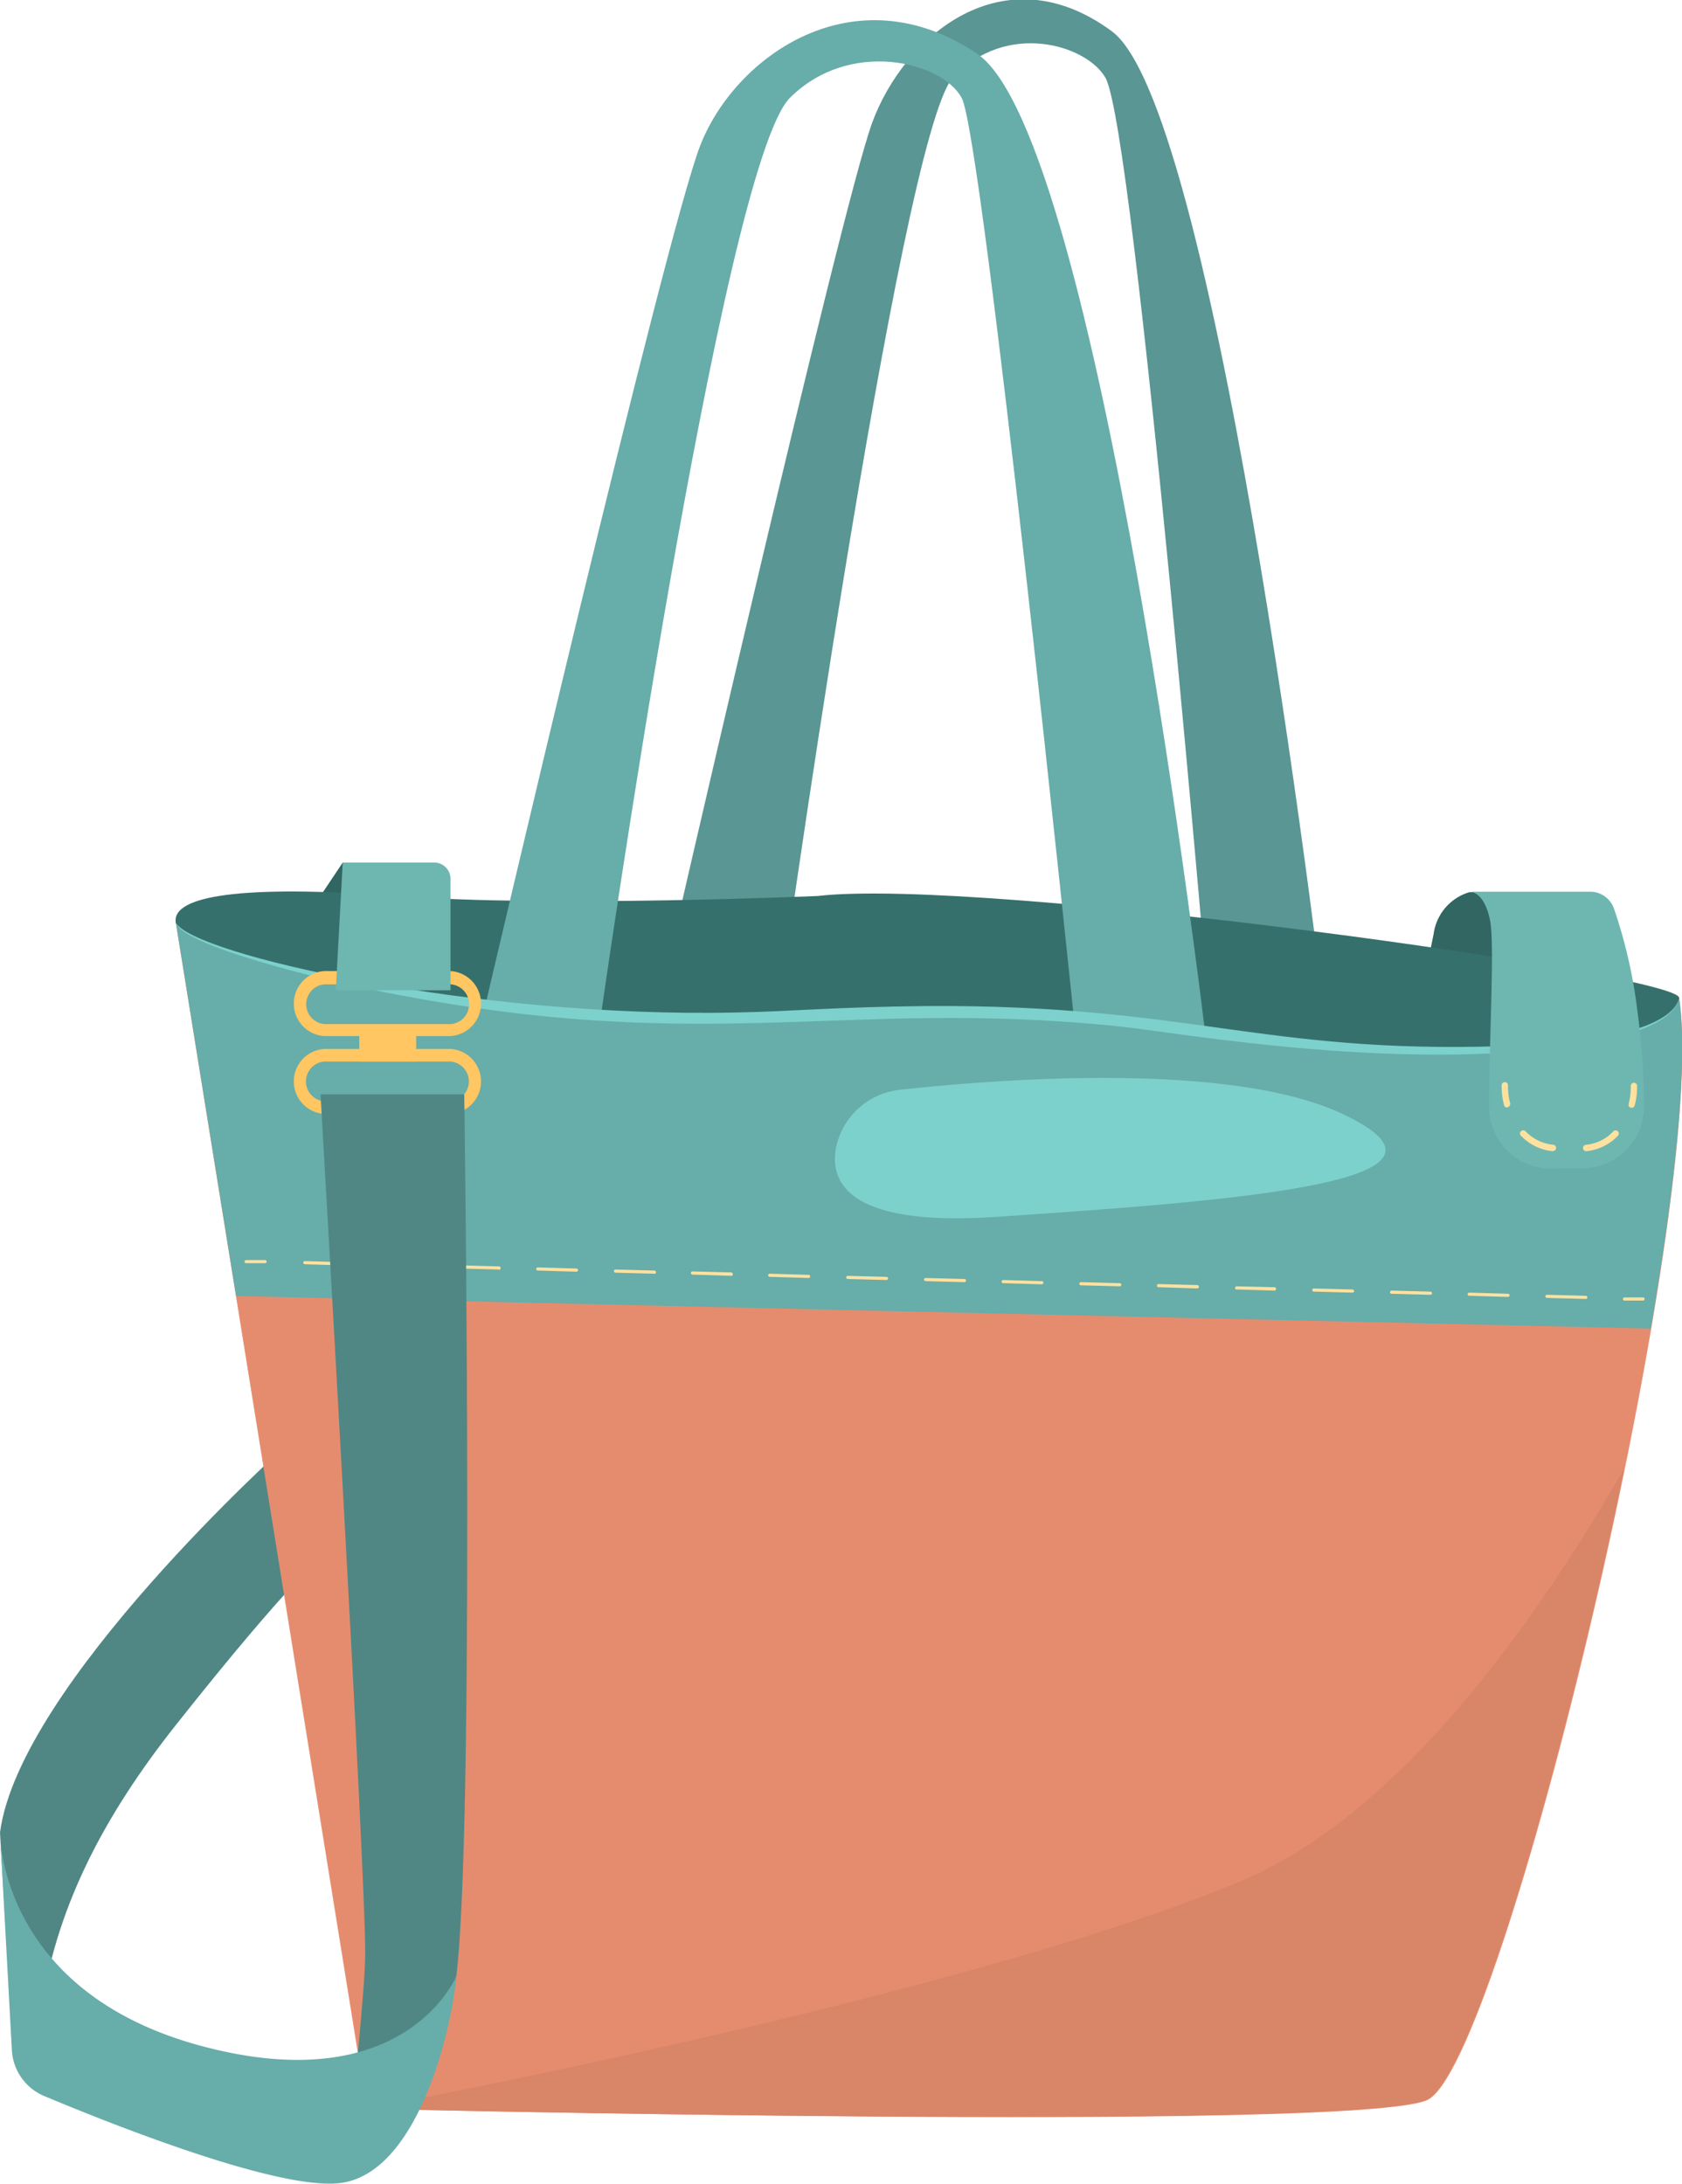 <svg xmlns="http://www.w3.org/2000/svg" viewBox="0 0 133.29 173.04"><defs><style>.cls-1{fill:#316662;}.cls-2{fill:#5a9693;}.cls-3{fill:#508784;}.cls-4{fill:#e68c6e;}.cls-5{fill:#d98568;}.cls-6{fill:#67ada9;}.cls-7{fill:#36706c;}.cls-8{fill:#ffe19f;}.cls-9{fill:#7cd1cc;}.cls-10{fill:#6eb7b1;}.cls-11{fill:#ffc661;}</style></defs><g id="Layer_2" data-name="Layer 2"><g id="Layer_1-2" data-name="Layer 1"><polygon class="cls-1" points="27.16 68.35 32.49 68.73 33.51 74.89 23.65 73.6 27.16 68.35"/><path class="cls-1" d="M113.61,74a4,4,0,0,1,2.83-3.3l9.58,0,2.65,7.79L113,77Z"/><path class="cls-2" d="M61.58,80.69s9.73-70,13.93-74.53,10.58-2.63,12.09,0C89.94,10.23,96,82.48,96,82.48h9.22s-8.51-73.66-17.11-80-16.49.4-19,7.26S52.57,77.86,52.57,77.86Z"/><path class="cls-3" d="M22.63,114.58S1.54,133.51,0,145.21l1.08,18.1s1.69-1.22,2.32-4.88c1.29-7.58,4.8-14.49,10.53-21.73C23.4,124.74,25.86,123,25.86,123Z"/><path class="cls-4" d="M13.93,73.1l15.14,94s78,1.87,84-.67,22.42-71,20-87.3Z"/><path class="cls-5" d="M113,166.4c3.59-1.51,10.9-26.59,15.69-50-7,12.16-17.77,27.43-30.45,32.7-22.25,9.25-69.2,18-69.2,18S107,168.94,113,166.4Z"/><path class="cls-6" d="M130.82,105.28c1.94-11.35,3-21.25,2.24-26.22l-119.13-6,4.78,29.64Z"/><path class="cls-7" d="M64.8,71s-21.09.92-33.4,0S13.59,71,13.93,73.1s23.93,8.69,48.25,7.46S92,81.64,103.43,82.72s28.53.78,29.63-3.62C133.52,77.25,77.88,69.48,64.8,71Z"/><path class="cls-6" d="M47.59,80.67s9.6-67.46,15-72.91c4.74-4.73,12.07-2.87,13.62,0,1.68,3.09,8.9,73,8.9,73L95.52,82s-8.4-71.23-18.1-77.75-19.16.18-21.93,7.28-17,68-17,68Z"/><path class="cls-8" d="M21,100.1h0l-1.5,0a.12.12,0,0,1-.12-.13.12.12,0,0,1,.12-.12h0l1.5,0a.13.13,0,0,1,.13.13A.13.13,0,0,1,21,100.1Z"/><path class="cls-8" d="M125.66,102.93h0l-3.07-.08a.13.13,0,0,1-.13-.13.14.14,0,0,1,.13-.12h0l3.08.08a.13.13,0,0,1,.12.13A.12.12,0,0,1,125.66,102.93Zm-6.16-.16h0l-3.08-.09a.12.12,0,0,1-.12-.12.14.14,0,0,1,.13-.13l3.07.09a.13.13,0,0,1,.13.13A.14.14,0,0,1,119.5,102.77Zm-6.15-.17h0l-3.07-.08a.13.13,0,0,1-.13-.13.13.13,0,0,1,.13-.12h0l3.08.08a.12.12,0,0,1,.12.13A.12.12,0,0,1,113.35,102.6Zm-6.16-.17h0l-3.08-.08a.12.12,0,0,1-.12-.13.12.12,0,0,1,.12-.12h0l3.07.08a.14.14,0,0,1,.13.13A.13.13,0,0,1,107.19,102.43Zm-6.15-.16h0L98,102.18a.12.12,0,0,1-.13-.12.14.14,0,0,1,.13-.13h0L101,102a.12.12,0,0,1,.12.13A.13.13,0,0,1,101,102.27Zm-6.16-.17h0L91.8,102a.12.12,0,0,1-.12-.13.12.12,0,0,1,.12-.12h0l3.07.08A.13.13,0,0,1,95,102,.13.13,0,0,1,94.88,102.1Zm-6.15-.17h0l-3.07-.08a.13.13,0,0,1-.13-.13.13.13,0,0,1,.13-.12h0l3.08.08a.13.13,0,0,1,.12.13A.12.12,0,0,1,88.73,101.93Zm-6.16-.16h0l-3.08-.09a.12.12,0,0,1-.12-.12.13.13,0,0,1,.12-.13h0l3.07.09a.13.13,0,0,1,.13.13A.14.14,0,0,1,82.57,101.77Zm-6.15-.17h0l-3.07-.08a.14.14,0,0,1-.13-.13.13.13,0,0,1,.13-.12h0l3.08.08a.12.12,0,0,1,.12.13A.12.12,0,0,1,76.42,101.6Zm-6.16-.17h0l-3.08-.08a.12.12,0,0,1-.12-.13.12.12,0,0,1,.12-.12h0l3.07.08a.14.14,0,0,1,.13.13A.13.13,0,0,1,70.26,101.43Zm-6.15-.16h0L61,101.18a.13.13,0,0,1-.13-.12.13.13,0,0,1,.13-.13l3.08.09a.12.12,0,0,1,.12.12A.13.13,0,0,1,64.11,101.27ZM58,101.1h0L54.87,101a.13.13,0,0,1-.12-.13.12.12,0,0,1,.12-.12h0l3.07.08a.13.13,0,0,1,.13.13A.13.13,0,0,1,58,101.1Zm-6.15-.17h0l-3.07-.08a.13.13,0,0,1-.13-.13.12.12,0,0,1,.13-.12l3.08.08a.13.13,0,0,1,.12.13A.12.12,0,0,1,51.8,100.93Zm-6.16-.16h0l-3.08-.09a.12.12,0,0,1-.12-.13.13.13,0,0,1,.12-.12h0l3.07.09a.13.13,0,0,1,.13.12A.14.14,0,0,1,45.64,100.77Zm-6.15-.17h0l-3.07-.08a.14.14,0,0,1-.13-.13.13.13,0,0,1,.13-.12h0l3.08.08a.12.12,0,0,1,.12.13A.12.12,0,0,1,39.49,100.6Zm-6.16-.17h0l-3.08-.08a.12.12,0,0,1-.12-.13c0-.07.06-.11.13-.12l3.07.08a.13.13,0,0,1,.13.13A.13.13,0,0,1,33.33,100.43Zm-6.15-.16h0l-3.07-.09a.13.13,0,0,1-.13-.13.14.14,0,0,1,.13-.12h0l3.08.09a.12.12,0,0,1,.12.12A.13.13,0,0,1,27.18,100.27Z"/><path class="cls-8" d="M130.23,103.06h0l-1.5,0a.12.12,0,0,1-.12-.13.12.12,0,0,1,.12-.12h0l1.5,0a.13.13,0,0,1,0,.25Z"/><path class="cls-9" d="M13.93,73.1c1.27,2.52,23.81,7.6,44.43,7.13,4.5-.08,7.51-.43,15.19-.51C94.3,79.61,100,83.5,119,82.9c3.39-.09,13.1-.53,14.08-3.8-.53,2.07-4.39,3-6.49,3.42-14.36,2.77-33.56-.76-37.88-1.18C66.21,79,55.58,84,28.11,78.14,26.23,77.73,14.42,75,13.93,73.1Z"/><path class="cls-10" d="M122.86,92.6A4.9,4.9,0,0,1,118,87.65c0-5.17.46-12.79.08-14.71-.46-2.33-1.59-2.28-1.59-2.28l9.49,0a2,2,0,0,1,1.93,1.37,39.53,39.53,0,0,1,1.85,8.12,58.36,58.36,0,0,1,.52,7.49,4.9,4.9,0,0,1-4.91,4.94Z"/><path class="cls-8" d="M129.3,87.78h-.06a.25.25,0,0,1-.18-.3,5.21,5.21,0,0,0,.17-1.42.26.26,0,0,1,.25-.26h0a.25.25,0,0,1,.25.25,5.73,5.73,0,0,1-.19,1.55A.25.25,0,0,1,129.3,87.78Z"/><path class="cls-8" d="M125.69,91.22a.25.25,0,0,1-.24-.23.24.24,0,0,1,.22-.27,3.46,3.46,0,0,0,2.18-1.07.25.25,0,0,1,.36,0,.25.25,0,0,1,0,.35,4,4,0,0,1-2.49,1.22Zm-2.65,0h0A4,4,0,0,1,120.53,90a.25.25,0,0,1,0-.36.26.26,0,0,1,.36,0,3.46,3.46,0,0,0,2.17,1.07.25.25,0,0,1,0,.5Z"/><path class="cls-8" d="M119.43,87.76a.26.26,0,0,1-.24-.19A5.77,5.77,0,0,1,119,86a.25.25,0,0,1,.25-.25.25.25,0,0,1,.25.25,5.16,5.16,0,0,0,.17,1.42.26.26,0,0,1-.19.31Z"/><path class="cls-11" d="M35.7,82.1h-10a2.58,2.58,0,0,1,0-5.15h10a2.58,2.58,0,0,1,0,5.15ZM25.72,78a1.58,1.58,0,0,0,0,3.15h10a1.58,1.58,0,0,0,0-3.15Z"/><path class="cls-9" d="M66.22,91.1a5.79,5.79,0,0,1,5.17-4.75c7.31-.8,26-2.32,35,1.92,11.33,5.33-7.6,6.83-27.47,8.16C67.72,97.18,65.78,94,66.22,91.1Z"/><path class="cls-11" d="M35.7,88.27h-10a2.58,2.58,0,0,1,0-5.15h10a2.58,2.58,0,0,1,0,5.15Zm-10-4.15a1.58,1.58,0,0,0,0,3.15h10a1.58,1.58,0,0,0,0-3.15Z"/><rect class="cls-11" x="28.47" y="81.39" width="4.51" height="2.73"/><path class="cls-3" d="M25.4,86.72S29,148.65,28.94,154.9c0,2.55-1.08,12.83-1.08,12.83l5.08-.51s1.23-1.39,3-9.24.85-71.26.85-71.26Z"/><path class="cls-10" d="M27.16,68.35l-.55,10.12H35.7V69.64a1.29,1.29,0,0,0-1.29-1.29Z"/><path class="cls-6" d="M36.16,156.59s-4,9.86-20.15,5.55S0,145.21,0,145.21l.94,17.23a4.19,4.19,0,0,0,2.58,3.66c5.42,2.27,18.4,7.42,23.34,6.9C33.17,172.33,35.83,160.62,36.16,156.59Z"/></g></g></svg>
